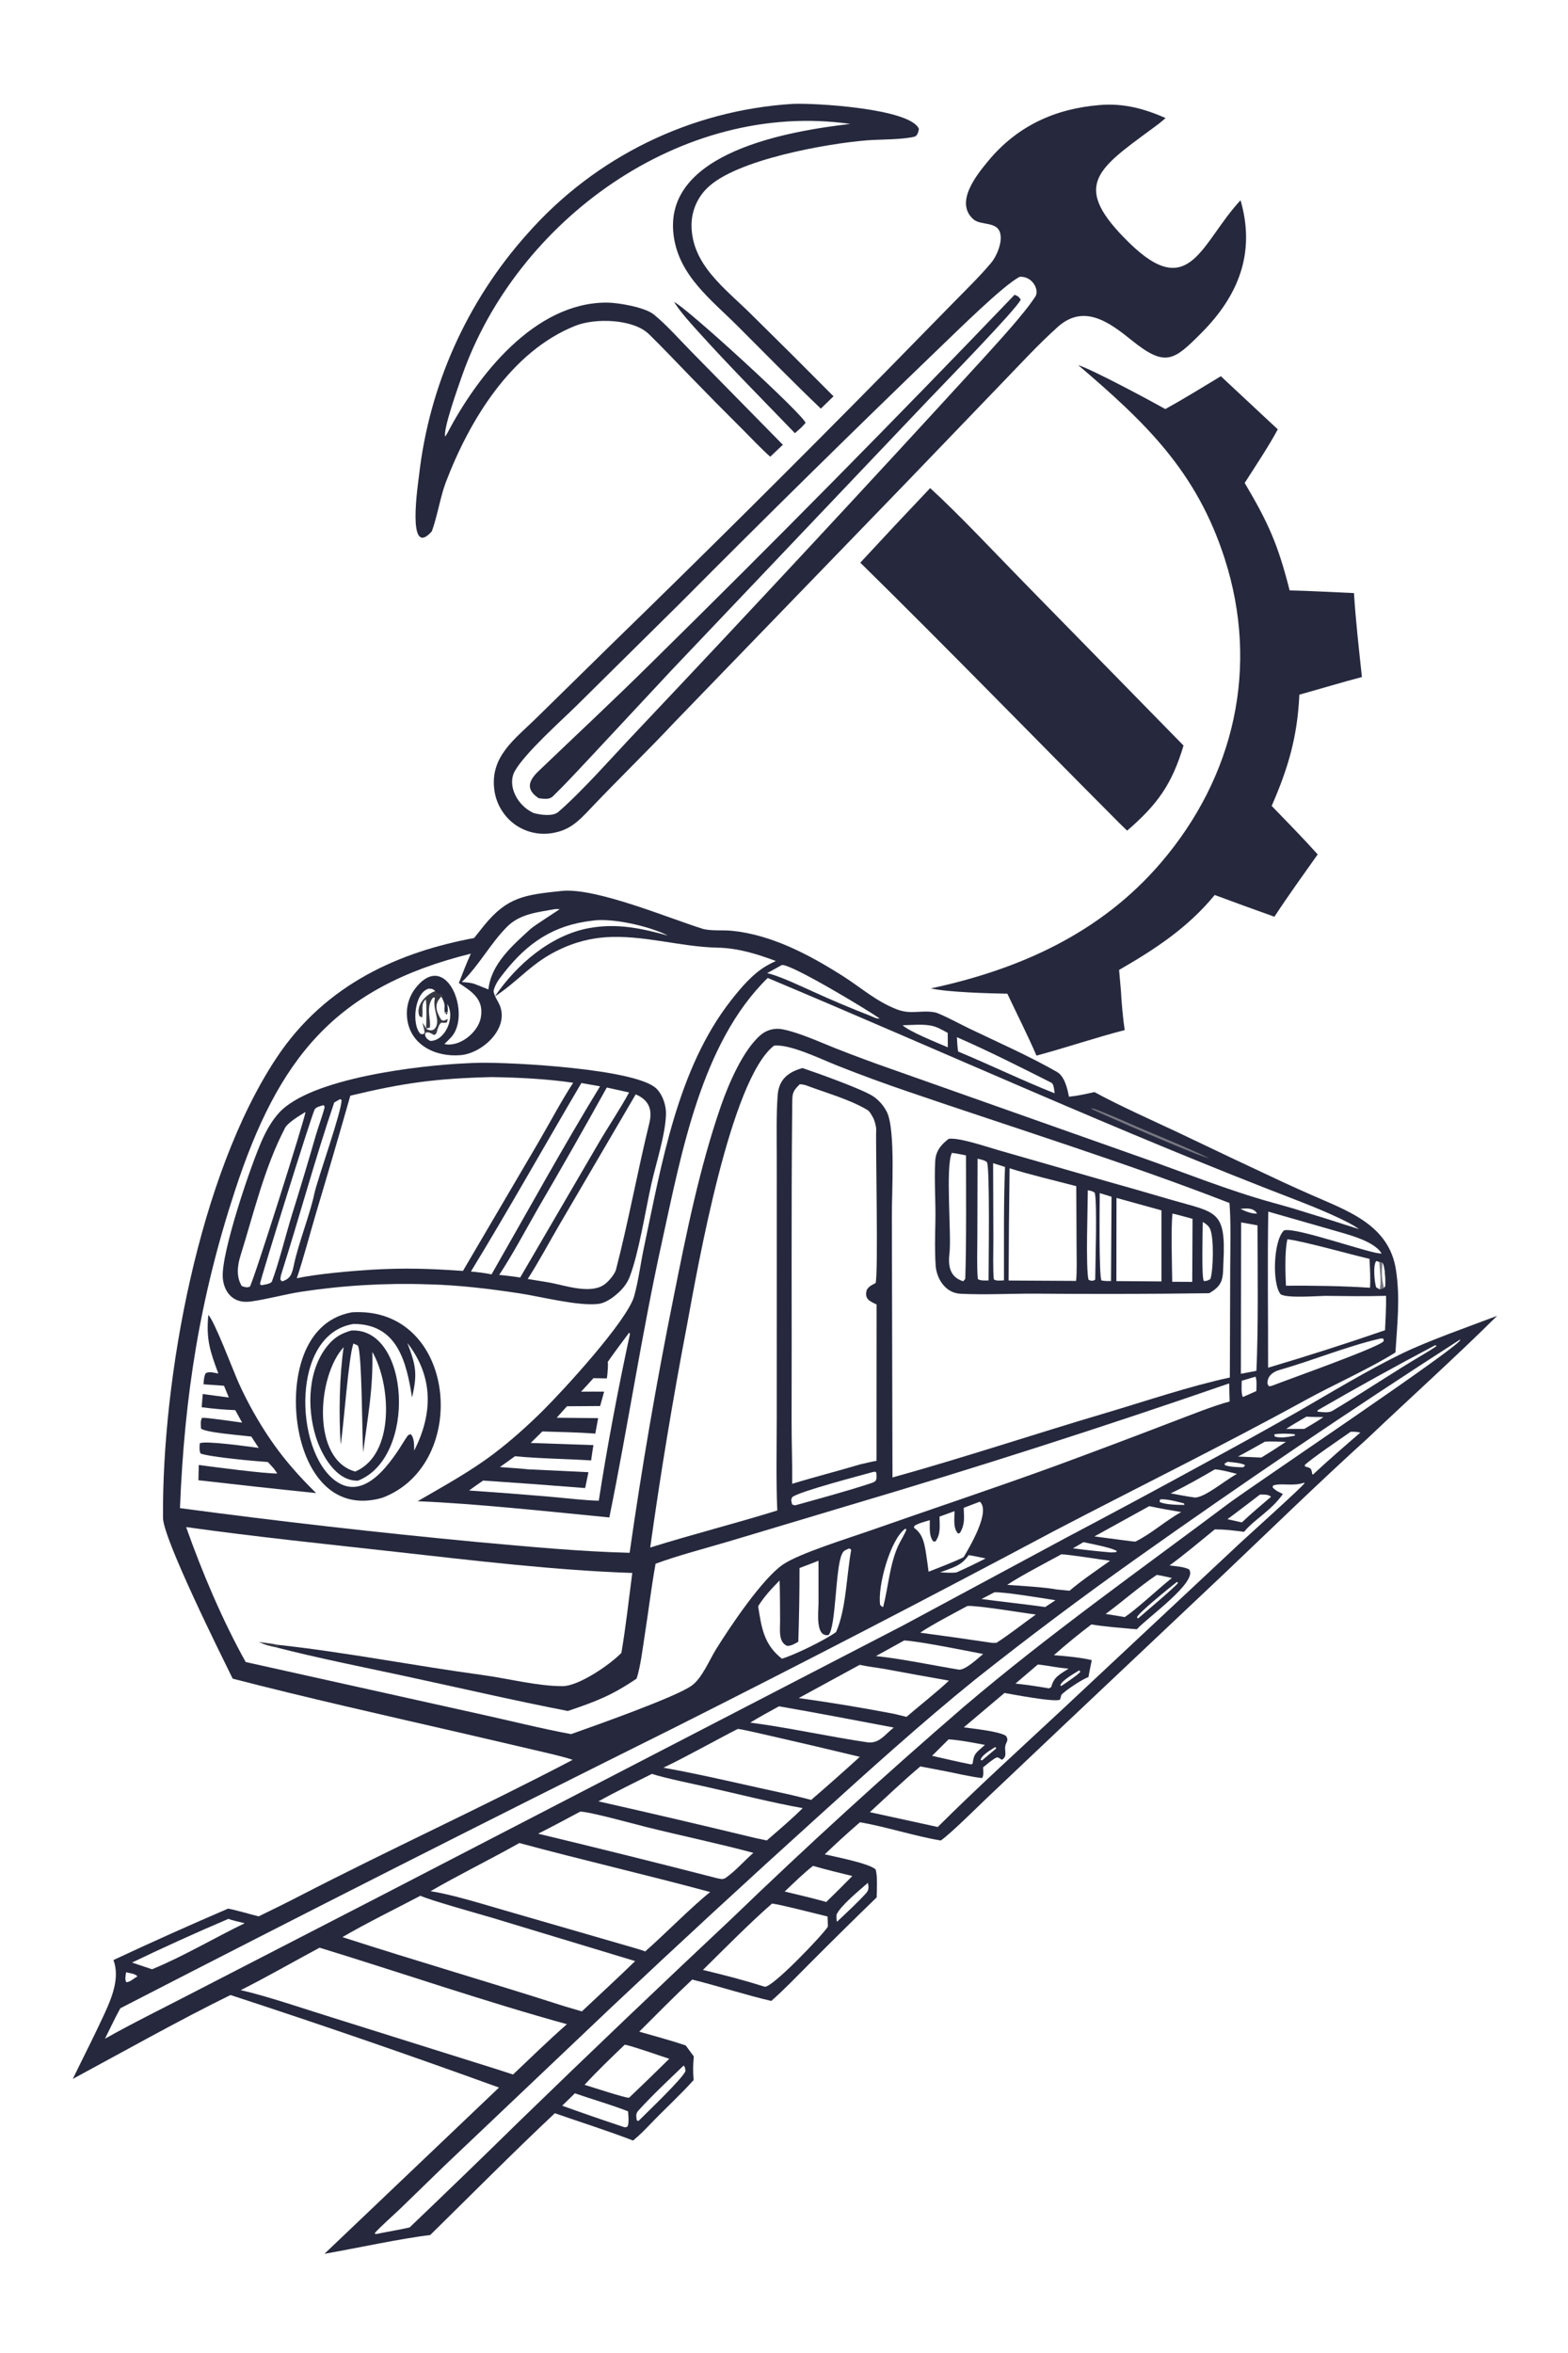 <svg version="1.1" xmlns="http://www.w3.org/2000/svg" style="display: block;" viewBox="0 0 1365 2048" width="1024" height="1536" preserveAspectRatio="none">
<path transform="translate(0,0)" fill="rgb(255,255,255)" d="M 0 0 L 1365 0 L 1365 2048 L 0 2048 L 0 0 z"/>
<path transform="translate(0,0)" fill="rgb(38,41,61)" d="M 489.551 775.395 C 519.667 772.749 582.228 799.28 612.447 808.653 C 620.456 810.404 629.319 809.333 637.442 810.168 C 672.09 813.726 704.818 831.173 733.757 849.554 C 749.691 859.675 762.412 871.339 780.361 878.392 C 793.35 883.496 801.557 878.743 814.335 881.22 C 819.443 882.591 837.38 892.137 843.705 895.172 C 868.949 907.285 895.728 919.055 920.014 932.915 C 926.829 936.804 929.149 947.327 930.572 954.562 C 938.369 953.777 945.146 952.18 952.779 950.531 C 973.835 962.088 1003.21 975.182 1025.05 985.458 C 1055.78 1000.19 1086.59 1014.77 1117.47 1029.18 C 1125.31 1032.77 1133.07 1036.29 1141.16 1039.84 C 1172.8 1053.84 1209.14 1065.77 1215.21 1105.16 C 1219.05 1130.03 1216.31 1152.33 1214.79 1177.12 C 1192.65 1191.08 1160.63 1205.34 1136.77 1218.45 C 1064.82 1257.99 990.929 1294.27 918.128 1332.29 C 808.194 1390.85 697.579 1448.13 586.307 1504.11 C 425.219 1584.27 264.695 1665.56 104.746 1747.97 C 100.357 1755.85 95.508 1766.24 91.38 1774.46 C 115.342 1760.92 143.672 1747.02 168.484 1734.12 L 329.066 1651.35 L 786.137 1414.75 L 928.565 1338.14 C 968.739 1316.93 1008.76 1295.43 1048.61 1273.63 C 1076.06 1258.8 1103.34 1243.68 1130.47 1228.27 C 1158.93 1211.84 1191.28 1192.19 1220.74 1177.96 C 1244.06 1166.69 1278.47 1154.71 1303.31 1145.28 C 1268.19 1180.19 1226.9 1217.34 1190.6 1251.85 C 1148.99 1289.48 1106.45 1330.95 1065.7 1369.67 L 930.161 1497.66 L 859.341 1564.75 C 851.08 1572.63 827.182 1596.38 818.974 1601.94 C 796.912 1598.28 771.88 1590.12 748.665 1586.03 C 738.19 1595.07 727.958 1604.39 717.979 1613.98 C 726.948 1616.1 756.404 1621.73 762.195 1627.06 C 764.072 1632.08 763.271 1645.37 763.176 1651.44 C 743.502 1670.5 724 1689.75 704.672 1709.16 C 694.344 1719.46 682.288 1732.13 671.41 1741.57 C 649.702 1736.56 625.081 1728.56 602.612 1722.98 C 586.995 1737.6 571.626 1753.2 556.496 1768.32 C 570.066 1772.23 583.563 1775.77 596.943 1780.31 L 603.978 1789.88 C 603.281 1798.81 603.148 1801.59 603.845 1810.44 C 591.968 1823.62 578.407 1835.93 566.131 1848.78 C 561.498 1853.63 556.283 1858.9 551.093 1863.1 C 529.892 1854.84 504.772 1846.91 482.991 1839.32 C 446.679 1873.44 410.149 1910.34 374.461 1945.36 C 349.286 1948.24 308.751 1957.11 282.435 1961.67 L 434.393 1816.97 C 356.922 1788.87 279.004 1762.02 200.669 1736.42 C 157.351 1757.63 106.252 1786.31 63.375 1809.45 C 72.346 1790.9 81.947 1772.25 90.534 1753.61 C 97.183 1739.17 104.636 1721.6 98.754 1705.98 C 131.787 1690.52 165.068 1675.59 198.585 1661.21 C 205.945 1662.59 217.382 1666.03 225.153 1667.97 C 237.051 1662.19 249.014 1656.31 260.762 1650.24 C 339.338 1609.64 420.2 1572.77 498.522 1531.72 C 490.111 1528.75 472.608 1524.92 463.476 1522.75 L 401.615 1508.34 C 336.597 1493.37 266.731 1477.69 202.562 1461.07 C 192.3 1440.18 142.028 1339.25 141.897 1321.1 C 141.017 1198.93 173.218 1022.77 240.53 920.997 C 283.92 855.391 349.482 828.249 412.724 816.421 C 415.58 812.795 418.462 809.189 421.367 805.601 C 441.683 780.594 456.724 778.821 489.551 775.395 z"/>
<path transform="translate(0,0)" fill="rgb(255,255,255)" d="M 515.459 801.365 C 532.536 798.65 565.909 806.234 581.377 814.298 C 558.172 807.931 537.177 803.392 512.972 807.769 C 479.392 813.84 449.537 839.658 430.774 867.325 L 431.263 867.012 C 452.595 852.874 463.216 837.362 488.379 825.851 C 500.563 820.151 513.688 816.732 527.105 815.761 C 559.744 813.524 592.202 824.161 624.686 824.825 C 642.536 825.189 658.875 830.303 675.408 836.44 C 672.695 837.676 670.04 839.036 667.452 840.515 C 655.205 847.567 645.018 859.681 636.367 870.72 C 589.698 930.278 575.967 1013.13 560.637 1085.5 C 557.669 1099.5 555.894 1114.28 552.099 1128.03 C 546.179 1149.47 489.972 1210.61 472.161 1228.21 C 459.168 1241.05 445.169 1253.61 430.626 1264.7 C 409.426 1280.86 386.482 1293.28 363.554 1306.63 C 414.315 1308.71 479.428 1315.79 530.453 1320.76 C 546.655 1241.22 558.799 1160.09 576.253 1080.88 C 593.107 1004.4 610.378 907.846 668.327 851.193 C 822.396 915.855 974.206 985.316 1130.3 1045.22 C 1142.95 1050.07 1173.77 1062.61 1182.98 1069.79 C 1163.96 1063.63 1144.89 1057.65 1125.77 1051.83 C 1119.65 1050.04 1113.51 1048.32 1107.36 1046.62 C 1068.31 1035.79 1030.75 1020.44 992.435 1007.02 L 777.514 931.029 C 760.901 925.236 744.402 919.12 728.027 912.686 C 713.558 906.984 696.526 899.02 681.495 895.922 C 674.865 894.556 667.875 896.141 662.587 900.497 C 647.163 913.202 634.194 943.586 627.738 962.184 C 609.042 1016.04 597.587 1073.02 586.433 1128.81 C 571.534 1202.67 558.754 1276.93 548.108 1351.52 C 504.742 1350.45 459.042 1346.08 415.748 1342.17 C 329.207 1334.01 242.833 1324.16 156.675 1312.64 C 160.579 1214.51 174.033 1129.14 204.765 1035.64 C 242.206 921.714 291.148 859.404 409.881 830.052 C 406.217 837.949 402.694 847.416 399.442 855.617 C 410.94 863.169 421.58 869.727 418.521 885.892 C 416.094 898.721 399.939 911.729 386.864 908.711 C 388.693 906.872 390.992 904.729 392.762 902.796 C 410.685 883.226 389.129 827.144 362.706 858.826 C 356.366 866.291 353.353 876.022 354.366 885.763 C 356.641 909.452 379.191 920.344 401.17 918.359 C 420.456 916.617 444.423 894.249 434.465 873.687 C 432.651 869.94 430.183 866.741 429.645 862.54 C 431.115 856.243 434.747 851.786 438.666 846.789 C 459.085 820.756 481.698 805.218 515.459 801.365 z"/>
<path transform="translate(0,0)" fill="rgb(38,41,61)" d="M 405.102 925.5 C 409.22 925.266 413.342 925.108 417.466 925.026 C 445.257 924.511 554.957 930.244 571.741 947.788 C 577.056 953.344 580.009 962.345 579.767 969.956 C 579.191 988.107 570.986 1012.73 566.932 1030.98 C 561.727 1054.41 556.198 1090.26 548.199 1111.21 C 546.2 1116.45 543.003 1120.73 538.945 1124.57 C 534.316 1128.95 527.487 1134.08 521.01 1134.88 C 503.458 1137.04 470.823 1128.49 451.729 1125.62 C 425.836 1121.72 399.452 1118.5 373.25 1117.88 C 336.11 1116.58 298.93 1118.74 262.187 1124.31 C 247.666 1126.58 233.265 1130.69 218.829 1132.74 C 212.759 1133.6 206.807 1132.97 201.866 1128.97 C 196.789 1124.86 194.392 1118.4 193.932 1112.04 C 192.378 1090.6 218.562 1013.11 228.735 990.998 C 232.381 983.073 236.823 975.323 242.675 968.809 C 270.231 938.13 366.104 927.282 405.102 925.5 z"/>
<path transform="translate(0,0)" fill="rgb(255,255,255)" d="M 427.682 937.476 C 450.942 937.793 475.905 939.025 498.98 942.411 C 489.405 956.883 477.586 979.095 468.452 994.681 L 403.015 1106.18 C 373.573 1104.17 353.421 1103.45 323.751 1105.1 C 304.536 1106.32 276.892 1108.72 258.4 1112.52 C 264.161 1095.4 269.761 1074.05 274.99 1056.34 C 285.223 1022.18 295.217 987.953 304.972 953.654 C 351.209 942.515 379.767 938.652 427.682 937.476 z"/>
<path transform="translate(0,0)" fill="rgb(255,255,255)" d="M 553.407 952.517 C 564.669 957.316 568.202 965.55 565.296 977.421 C 554.873 1019.98 547.076 1063.3 536.09 1105.67 C 534.292 1110.18 529.254 1116.04 525.342 1118.53 C 513.075 1126.34 491.886 1118.83 478.247 1116.29 L 459.374 1113.2 C 468.992 1098.41 478.498 1080.41 487.613 1064.93 L 553.407 952.517 z"/>
<path transform="translate(0,0)" fill="rgb(255,255,255)" d="M 528.23 946.573 L 547.642 950.865 C 540.273 964.597 529.145 981.104 520.985 995.142 L 452.826 1111.95 C 446.786 1110.91 440.653 1110.31 434.558 1109.64 C 445.92 1092.55 458.294 1069.31 468.616 1051.3 C 488.874 1016.61 508.746 981.703 528.23 946.573 z"/>
<path transform="translate(0,0)" fill="rgb(255,255,255)" d="M 506.102 942.648 L 522.365 945.531 C 490.667 997.244 458.275 1056.19 427.905 1109.19 C 421.286 1107.84 416.617 1107.35 409.958 1106.69 C 442.602 1053.23 474.232 996.777 506.102 942.648 z"/>
<path transform="translate(0,0)" fill="rgb(255,255,255)" d="M 265.908 967.854 C 266.04 971.857 220.245 1116.66 217.482 1119.89 C 214.641 1120.94 213.604 1120.28 210.502 1119.41 C 205.515 1111.35 206.645 1101.58 209.382 1092.83 C 220.925 1055.91 230.26 1015.88 248.244 981.531 C 250.548 977.131 261.433 970.557 265.908 967.854 z"/>
<path transform="translate(0,0)" fill="rgb(255,255,255)" d="M 281.323 961.951 C 282.354 962.286 281.866 962.084 282.651 963.464 C 280.796 971.039 277.363 979.895 275.053 987.758 C 268.38 1010.98 261.425 1034.13 254.191 1057.19 C 249.004 1074.05 242.341 1100.81 236.57 1115.73 C 234.318 1117.76 230.803 1118 227.638 1118.61 C 227.081 1118.54 226.9 1118.11 226.319 1117.52 C 226.766 1113.16 271.397 970.035 273.986 965.516 C 275.089 963.589 279.309 962.626 281.323 961.951 z"/>
<path transform="translate(0,0)" fill="rgb(255,255,255)" d="M 296.076 956.651 L 297.28 957.339 C 297.997 966.144 276.225 1026.62 273.572 1039.28 C 269.989 1056.39 259.954 1081.93 256.026 1100.12 C 254.287 1108.18 253.432 1112.77 245.749 1115.24 C 244.579 1114.77 245.015 1114.85 244.05 1113.53 C 244.141 1112.71 244.351 1110.57 244.848 1109.01 C 260.615 1059.51 274.261 1008.64 290.953 959.59 C 293.056 958.384 294.763 957.404 296.076 956.651 z"/>
<path transform="translate(0,0)" fill="rgb(38,41,61)" d="M 306.361 1142.2 C 397.461 1136.51 410.163 1274.14 333.263 1303.46 C 331.693 1303.97 330.098 1304.41 328.485 1304.77 C 288.487 1313.48 267.052 1281.16 260.143 1246.2 C 252.535 1207.71 260.323 1150.41 306.361 1142.2 z"/>
<path transform="translate(0,0)" fill="rgb(255,255,255)" d="M 307.865 1152.34 C 345.993 1152.42 353.828 1185.37 358.683 1216.32 C 363.571 1195.75 362.052 1188.36 354.646 1168.93 C 377.447 1198.2 376.896 1230.59 360.568 1262.55 C 360.382 1257.62 360.866 1251.58 357.484 1248.26 C 354.608 1249.11 355.165 1249.47 352.907 1252.54 C 341.442 1271.1 318.009 1308.25 291.712 1288.64 C 256.199 1262.15 253.143 1160.78 307.865 1152.34 z"/>
<path transform="translate(0,0)" fill="rgb(38,41,61)" d="M 305.732 1158.06 C 356.764 1155.02 363.235 1268.52 311.681 1288.72 C 292.498 1289.45 279.723 1266 274.904 1250.41 C 266.963 1224.71 267.871 1191.04 286.368 1169.85 C 292.056 1163.33 297.655 1160.47 305.732 1158.06 z"/>
<path transform="translate(0,0)" fill="rgb(255,255,255)" d="M 307.646 1169.37 L 311.41 1171.07 C 315.246 1175.87 315.195 1251.57 316.153 1264.15 C 320.166 1232.52 324.953 1209.04 324.124 1176.68 C 340.281 1204.48 344.131 1265.96 309.26 1280.8 C 271.15 1270.44 275.901 1198.09 299.148 1172.55 C 295.471 1197.6 294.852 1231.7 296.585 1257.34 C 299.335 1240.03 303.356 1181.46 307.646 1169.37 z"/>
<path transform="translate(0,0)" fill="rgb(38,41,61)" d="M 181.341 1144.56 C 186.392 1148.89 203.259 1193.6 207.624 1203.35 C 211.745 1212.5 216.292 1221.45 221.252 1230.17 C 237.223 1258.12 252.541 1277.21 275.152 1299.55 C 240.992 1296.04 206.853 1292.31 172.739 1288.37 L 173.014 1275.1 C 183.788 1276.54 232.544 1282.95 241.405 1282.47 L 238.408 1278.22 L 233.228 1272.54 C 221.81 1271.73 184.286 1268.41 174.626 1265.16 C 173.282 1262.19 173.769 1259.53 173.913 1256.19 C 178.986 1253.71 217.128 1259.2 225.219 1260.23 L 218.769 1250.35 C 211.128 1249.32 178.466 1246.95 174.99 1243.31 C 174.885 1240.07 174.281 1236.55 175.939 1234.04 C 179.891 1233.7 205.586 1237.55 210.785 1238.23 L 204.823 1227.37 C 195.033 1226.98 185.268 1226.13 175.56 1224.82 L 176.508 1213.31 C 184.002 1214.4 191.674 1215.34 199.195 1216.33 L 195.004 1206.14 L 177.151 1204.87 C 177.494 1201.31 177.434 1198.1 179.192 1195.08 C 183.166 1193.57 185.318 1194.72 190.052 1195.46 C 182.743 1175.74 179.385 1165.74 181.341 1144.56 z"/>
<path transform="translate(0,0)" fill="rgb(255,255,255)" d="M 673.803 910.135 C 687.402 908.457 714.868 921.933 728.634 927.373 C 749.214 935.538 769.999 943.177 790.968 950.283 C 881.45 981.279 981.807 1012.59 1070.3 1047.08 C 1071.65 1062.76 1071.01 1086.69 1070.94 1102.91 L 1070.62 1198.95 C 1035.56 1206.48 996.943 1219.64 962.39 1229.87 C 900.926 1248.05 838.629 1268.86 776.934 1285.95 L 776.398 1059.25 C 776.206 1039.54 779.759 983.154 772.023 967.79 C 769.335 962.452 765.366 957.863 760.472 954.434 C 751.994 948.427 710.185 933.476 698.625 929.628 C 686.222 933.003 677.955 939.506 676.975 953.33 C 675.712 971.151 676.192 989.104 676.19 1006.98 L 676.208 1100.32 L 676.181 1234.17 C 676.161 1259.96 675.535 1289.18 676.661 1314.68 C 640.08 1326.05 602.354 1335.55 566.036 1346.94 C 575.095 1282.09 585.784 1217.48 598.093 1153.17 C 607.543 1101.93 635.907 939.426 673.803 910.135 z"/>
<path transform="translate(0,0)" fill="rgb(38,41,61)" d="M 825.869 991.201 C 835.061 989.903 859.349 998.321 869.772 1001.26 L 961.457 1027.59 C 981.228 1033.12 1000.96 1038.79 1020.65 1044.6 C 1058.91 1055.54 1067.3 1053.52 1065.06 1098.01 C 1064.4 1111.21 1065.95 1118.19 1052.53 1125.6 C 1001.81 1126.27 951.09 1126.39 900.369 1125.96 C 878.874 1125.9 856.981 1127.15 835.544 1126.02 C 822.886 1125.12 815.217 1112.85 814.492 1101.21 C 813.72 1088.81 813.998 1076.23 814.275 1063.85 C 814.67 1046.13 813.223 1028.53 814.113 1010.91 C 814.575 1001.76 819.14 996.393 825.869 991.201 z"/>
<path transform="translate(0,0)" fill="rgb(255,255,255)" d="M 878.88 1016.85 C 895.69 1022.24 919.504 1027.82 936.936 1032.43 L 937.194 1085.86 C 937.224 1092.97 937.625 1108.44 936.748 1114.88 L 878.035 1114.55 C 878.149 1081.98 878.431 1049.41 878.88 1016.85 z"/>
<path transform="translate(0,0)" fill="rgb(255,255,255)" d="M 971.946 1042.65 L 1011.07 1053.48 L 1011.07 1115.33 L 971.846 1115.04 L 971.946 1042.65 z"/>
<path transform="translate(0,0)" fill="rgb(255,255,255)" d="M 828.651 1003.47 C 832.149 1003.78 837.366 1004.95 840.942 1005.65 C 840.938 1036.06 841.385 1081.29 840.299 1113.08 C 839.614 1113.91 839.031 1114.62 838.55 1115.2 C 826.592 1111.53 825.28 1101.53 826.561 1090.72 C 828.442 1074.85 822.877 1015.22 828.651 1003.47 z"/>
<path transform="translate(0,0)" fill="rgb(255,255,255)" d="M 1020.68 1056.26 C 1026.15 1057.48 1032.63 1059.38 1038.14 1060.84 L 1037.89 1115.71 L 1020.46 1115.62 C 1020.3 1101.2 1019.27 1069.57 1020.68 1056.26 z"/>
<path transform="translate(0,0)" fill="rgb(255,255,255)" d="M 851.018 1008.49 C 853.409 1009.14 857.308 1009.74 859.096 1011.49 C 861.892 1014.21 860.548 1102.61 860.583 1114.47 C 857.389 1114.56 853.772 1114.83 851.235 1113.26 C 850.289 1103.47 850.798 1086.51 850.822 1076.09 L 851.018 1008.49 z"/>
<path transform="translate(0,0)" fill="rgb(255,255,255)" d="M 864.548 1012.42 L 874.899 1015.69 C 873.613 1047.87 874.073 1082.06 873.99 1114.4 C 870.816 1114.53 867.831 1115.1 865.208 1113.61 C 864.239 1106.87 864.779 1086.92 864.77 1079.29 L 864.548 1012.42 z"/>
<path transform="translate(0,0)" fill="rgb(255,255,255)" d="M 957.353 1038.46 L 967.626 1041.62 L 967.172 1114.95 C 963.681 1115.07 962.401 1115.01 958.941 1114.54 C 956.504 1111.12 957.353 1048.28 957.353 1038.46 z"/>
<path transform="translate(0,0)" fill="rgb(255,255,255)" d="M 946.984 1035.97 C 949.78 1036.54 950.82 1036.52 953.038 1038.17 C 955.301 1047.02 953.469 1101.34 953.412 1113.8 C 951.196 1115.21 949.636 1114.94 947.571 1113.83 C 945.054 1103.34 946.963 1049.78 946.984 1035.97 z"/>
<path transform="translate(0,0)" fill="rgb(255,255,255)" d="M 1047.07 1063.59 C 1049.56 1064.95 1052.19 1066.97 1053.36 1069.52 C 1057.02 1077.48 1056.19 1106.01 1053.66 1113.3 C 1051.07 1114.66 1050.77 1115.01 1047.97 1114.96 C 1045.83 1112.36 1047.01 1069.98 1047.07 1063.59 z"/>
<path transform="translate(0,0)" fill="rgb(255,255,255)" d="M 570.711 1361.04 C 589.243 1354.14 614.967 1347.36 634.678 1341.54 L 740.028 1309.97 C 850.818 1277.17 960.848 1241.86 1070.04 1204.08 L 1070.43 1219.86 C 1057.14 1223.18 1033.17 1232.88 1019.79 1237.89 C 986.421 1250.72 952.959 1263.32 919.411 1275.67 C 865.253 1295.42 810.587 1313.52 756.215 1332.63 C 738.652 1338.81 695.775 1352.01 681.555 1361.75 C 663.573 1374.06 635.522 1415.85 623.315 1435.54 C 617.473 1444.97 611.358 1460.22 602.425 1466.93 C 589.273 1476.81 517.12 1502.25 497.191 1509.33 C 472.146 1504.79 441.507 1497.06 415.927 1491.49 L 213.9 1446.6 C 193.64 1410.31 175.858 1368.24 162.037 1329.15 C 222.687 1337.66 285.439 1344.1 346.338 1350.89 C 412.769 1358.3 483.681 1366.84 550.417 1369.07 C 547.423 1391.8 544.778 1416.19 540.946 1438.61 C 531.447 1448.61 503.865 1467.58 489.732 1467.59 C 467.717 1467.6 442.013 1460.88 419.821 1457.87 C 360.672 1449.86 301.031 1438.05 241.716 1431.61 L 240.863 1433.95 C 275.817 1442.96 313.763 1450.53 349.179 1458.12 C 397.202 1468.41 446.171 1479.86 494.301 1489.22 C 519.191 1480.8 532.483 1475.71 554.199 1461.03 C 557.64 1450.35 559.364 1435.36 561.135 1424.09 C 564.425 1403.16 566.929 1381.88 570.711 1361.04 z"/>
<path transform="translate(0,0)" fill="rgb(56,56,67)" d="M 225.393 1429.16 C 230.481 1429.84 236.799 1430.51 241.716 1431.61 L 240.863 1433.95 C 234.173 1432.5 231.504 1432.04 225.393 1429.16 z"/>
<path transform="translate(0,0)" fill="rgb(255,255,255)" d="M 696.197 943.741 C 697.882 943.772 699.977 944.018 701.699 944.668 C 718.87 951.146 739.193 956.722 754.87 965.94 C 757.2 967.31 758.593 970.273 759.802 972.316 C 761.322 974.884 762.861 980.53 762.759 983.257 C 762.195 998.336 764.748 1109.29 762.215 1116.75 C 758.692 1118.66 756.756 1119.29 754.565 1122.63 C 752.307 1130.72 756.94 1132.38 763.083 1135.41 L 763.017 1271.47 C 758.802 1272.16 753.201 1273.58 748.916 1274.53 C 729.23 1280.41 709.341 1285.41 689.612 1291.47 C 689.822 1273.41 689.055 1254.86 689.112 1236.69 C 689.401 1145.52 688.707 1054.3 689.646 963.133 C 689.754 952.677 689.177 950.449 696.197 943.741 z"/>
<path transform="translate(0,0)" fill="rgb(255,255,255)" d="M 1270.83 1166.05 L 1271.23 1166.31 C 1269.09 1173.19 1089.51 1293.61 1069.28 1308.79 C 992.36 1366.5 912.748 1422.79 839.382 1485.24 C 770.204 1544.93 702.693 1606.51 636.926 1669.93 C 574.832 1728.2 513.224 1786.98 452.11 1846.28 C 420.485 1877.31 388.642 1908.12 356.583 1938.71 C 347.448 1940.82 336.299 1942.63 326.869 1944.55 L 326.248 1943.61 C 331.72 1937.53 342.011 1928.54 348.237 1922.58 L 387.384 1884.56 L 531.995 1747.3 C 590.97 1691.74 650.522 1636.8 710.639 1582.48 C 754.091 1543.05 802.886 1498.99 848.43 1462.2 C 894.213 1425.85 940.965 1390.75 988.636 1356.92 C 1081.24 1291.17 1175.33 1227.53 1270.83 1166.05 z"/>
<path transform="translate(0,0)" fill="rgb(255,255,255)" d="M 278.205 1695.23 C 348.178 1716.67 423.699 1742.66 493.536 1761.82 C 477.993 1775.39 461.724 1791.34 446.612 1805.61 L 432.264 1800.95 L 287.517 1755.49 C 265.345 1748.61 231.498 1737.05 209.557 1732.17 C 231.505 1721.22 256.235 1706.98 278.205 1695.23 z"/>
<path transform="translate(0,0)" fill="rgb(255,255,255)" d="M 365.998 1650.02 C 374.003 1653.87 417.463 1665.96 428.433 1669.21 L 552.918 1706.89 C 537.994 1721.45 521.745 1736.35 506.53 1750.68 L 491.385 1746.22 C 427.248 1725.6 362.376 1706.82 298.101 1686.03 C 317.949 1674.34 345.149 1660.99 365.998 1650.02 z"/>
<path transform="translate(0,0)" fill="rgb(255,255,255)" d="M 452.125 1604.13 C 507.199 1619.04 563.092 1631.88 618.237 1646.78 C 601.426 1660.24 579.415 1682.86 561.689 1698.46 C 557.903 1697.01 551.828 1695.37 547.785 1694.15 L 439.435 1662.8 C 420.81 1657.45 392.999 1648.72 374.773 1646.07 C 400.241 1631.37 426.494 1618.56 452.125 1604.13 z"/>
<path transform="translate(0,0)" fill="rgb(255,255,255)" d="M 1135.14 1290.53 L 1135.68 1290.86 C 1134.5 1293.46 1086.59 1336.48 1080.3 1342.35 L 923.795 1488.77 C 888.389 1521.82 850.487 1556.12 816.338 1590.18 L 757.24 1577.27 C 771.487 1564.09 786.439 1549.89 801.207 1537.46 L 823.591 1541.75 C 833.259 1543.63 845.366 1546.57 854.944 1547.57 C 856.582 1545.28 855.935 1541.3 855.816 1538.25 C 858.861 1535.82 863.94 1531.41 867.393 1529.76 C 868.754 1529.11 870.334 1530.62 872.17 1531.69 C 877.98 1528.4 873.256 1522.71 875.823 1517.57 C 877.252 1514.7 877.4 1513.57 875.785 1510.89 C 869.639 1506.81 847.46 1504.64 839.015 1503.45 L 874.46 1473.52 C 881.746 1474.79 917.784 1481.75 922.788 1479.37 L 924.017 1475.01 C 928.929 1470.36 941.29 1462.05 947.535 1459.67 C 948.346 1454.85 949.464 1449.76 950.434 1444.94 C 940.462 1442.58 927.658 1441.41 917.45 1440.64 C 927.989 1431.3 938.886 1422.38 950.118 1413.88 C 959.784 1415.63 979.554 1417.27 989.68 1418.08 C 998.5 1408.15 1043.39 1376.57 1035.11 1365.95 C 1030.44 1363.57 1023.49 1363.19 1018.13 1362.54 C 1030.95 1353.22 1045.03 1341.29 1057.52 1331.15 C 1067.23 1331.2 1073.3 1332.05 1082.99 1333.28 C 1092.06 1322.27 1106.43 1315.08 1116.82 1300.36 C 1113.26 1298.56 1110.46 1297.51 1107.85 1294.53 L 1108.26 1292.99 C 1115.23 1290.48 1125.79 1293.94 1135.14 1290.53 z"/>
<path transform="translate(0,0)" fill="rgb(255,255,255)" d="M 1104.08 1054.58 L 1159.02 1070.32 C 1171.36 1073.96 1195.97 1079.66 1202.68 1090.93 C 1197.22 1092.75 1127.52 1067.5 1117.76 1070.93 C 1108.44 1079.62 1107.26 1117.71 1114.9 1126.55 C 1120.4 1130.03 1145.69 1128.05 1153.52 1127.9 C 1171.28 1128.1 1188.83 1128.4 1206.59 1127.87 C 1206.86 1137.19 1206.12 1148.33 1205.71 1157.8 C 1172.02 1169.41 1138.09 1180.28 1103.92 1190.41 C 1104.02 1144.75 1103.31 1100.38 1104.08 1054.58 z"/>
<path transform="translate(0,0)" fill="rgb(255,255,255)" d="M 642.285 1504.82 C 646.087 1505.09 666.689 1509.96 671.172 1510.97 C 696.985 1516.85 722.758 1522.9 748.491 1529.12 C 734.547 1541.82 720.427 1554.32 706.135 1566.63 C 700.366 1565.02 694.201 1563.62 688.36 1562.18 C 652.389 1554.5 613.279 1544.95 577.511 1538.56 C 597.695 1528.96 621.641 1515.34 642.285 1504.82 z"/>
<path transform="translate(0,0)" fill="rgb(255,255,255)" d="M 567.526 1543.95 C 577.391 1547.3 604.275 1552.87 615.539 1555.4 C 642.493 1561.44 671.828 1568.98 698.785 1573.76 C 689.566 1583.01 677.474 1593.24 667.514 1601.88 L 657.733 1599.83 C 612.229 1588.83 566.642 1578.17 520.977 1567.86 C 535.505 1559.75 552.594 1551.46 567.526 1543.95 z"/>
<path transform="translate(0,0)" fill="rgb(255,255,255)" d="M 505.094 1576.81 C 512.454 1576.63 552.533 1587.69 562.027 1590.06 C 592.985 1597.79 625.088 1604.42 655.827 1612.68 C 647.826 1619.71 640.838 1627.9 632.186 1634.13 C 629.146 1636.31 627.542 1635.33 623.917 1634.68 C 572.212 1621.37 520.401 1608.48 468.489 1596.01 C 480.587 1589.99 493.091 1583.14 505.094 1576.81 z"/>
<path transform="translate(0,0)" fill="rgb(255,255,255)" d="M 547.645 1159.98 L 548.441 1160.9 C 538.524 1206.48 528.321 1260.15 521.264 1306.17 C 508.894 1305.94 490.962 1303.76 478.271 1302.67 C 454.979 1300.67 431.67 1298.88 408.347 1297.3 C 412.282 1294.33 416.514 1291.48 420.572 1288.66 C 450.198 1290.63 479.81 1292.81 509.406 1295.18 L 512.262 1281.37 L 459.848 1278.87 C 452.163 1278.02 443.104 1277.58 435.194 1276.88 L 448.359 1267.47 C 469.14 1269.53 493.143 1269.74 514.593 1271.13 C 515.119 1266.82 515.933 1262.13 516.592 1257.79 L 462.001 1255.91 L 472.123 1245.9 C 487.222 1246.38 503.219 1246.62 518.215 1247.81 L 520.71 1234.32 L 484.618 1233.97 L 493.568 1223.99 L 522.442 1223.79 L 525.91 1211.27 C 519.431 1211.14 512.371 1211.28 505.848 1211.28 C 509.436 1207.53 513.095 1203.38 516.62 1199.53 L 528.305 1199.73 C 528.81 1197.42 529.787 1184.32 528.847 1185.73 C 533.045 1179.42 543.427 1165.66 547.645 1159.98 z"/>
<path transform="translate(0,0)" fill="rgb(255,255,255)" d="M 672.099 1656.82 C 680.767 1657.93 710.397 1665.72 720.406 1668.09 C 720.474 1669.28 720.813 1676.79 720.612 1677.09 C 715.1 1685.32 672.293 1730.07 665.78 1729.21 C 646.995 1723.31 630.962 1719.16 611.927 1714.59 C 630.433 1696.36 652.809 1673.6 672.099 1656.82 z"/>
<path transform="translate(0,0)" fill="rgb(255,255,255)" d="M 748.411 1449.03 C 754.938 1450.5 764.262 1451.59 771.294 1452.86 C 789.533 1456.26 807.79 1459.57 826.063 1462.78 C 816.379 1472.12 799.893 1485.01 789.139 1494.32 L 778.266 1491.68 C 750.741 1486.4 723.085 1481.82 695.325 1477.95 L 748.411 1449.03 z"/>
<path transform="translate(0,0)" fill="rgb(255,255,255)" d="M 739.229 1347.75 C 740.06 1347.98 740.247 1348.31 741.006 1348.93 C 736.743 1372.39 736.649 1400.56 727.814 1420.53 C 718.196 1427.48 691.983 1440.3 680.692 1443.7 C 664.932 1431.4 662.905 1416.6 659.998 1398.04 C 665.355 1389.44 671.63 1382.8 678.653 1375.63 C 679.1 1386.72 678.966 1399.09 679.087 1410.28 C 679.162 1418 677.279 1429.36 685.296 1432.54 C 689.118 1432.53 691.629 1430.77 694.954 1428.94 C 695.667 1407.56 696.02 1386.17 696.012 1364.78 L 712.528 1358.46 L 712.559 1395.28 C 712.501 1402.62 709.543 1425.36 721.32 1423.05 C 727.774 1416.18 727.216 1364.7 732.895 1352.77 C 734.606 1349.17 735.414 1349.58 739.229 1347.75 z"/>
<path transform="translate(0,0)" fill="rgb(255,255,255)" d="M 1120.76 1078.61 C 1135.49 1080.5 1175.04 1091.69 1192.2 1095.71 C 1192.55 1103.7 1193.22 1112.96 1192.6 1120.84 C 1170.37 1119.29 1141.51 1118.87 1119.47 1119.05 C 1118.96 1108.88 1118.28 1088.22 1120.76 1078.61 z"/>
<path transform="translate(0,0)" fill="rgb(255,255,255)" d="M 678.148 1485.14 C 712.119 1491.02 744.176 1497.24 778.035 1503.62 C 770.309 1509.7 765.693 1517.41 755.752 1516.56 C 721.843 1511.61 686.595 1503.65 653.119 1499.32 C 661.369 1494.27 669.664 1489.78 678.148 1485.14 z"/>
<path transform="translate(0,0)" fill="rgb(255,255,255)" d="M 842.133 1397.81 C 850.561 1397.13 891.167 1403.99 901.693 1405.25 C 891.648 1412.43 878.118 1423.1 867.4 1429.87 C 865.961 1429.89 864.749 1429.92 863.763 1429.94 C 842.889 1426.79 821.987 1423.83 801.061 1421.06 C 811.669 1413.85 830.526 1404.14 842.133 1397.81 z"/>
<path transform="translate(0,0)" fill="rgb(255,255,255)" d="M 1080.44 1063.94 L 1094.71 1066.54 C 1094.8 1106.49 1095.5 1153.7 1093.76 1193.12 L 1080.23 1195.72 L 1080.44 1063.94 z"/>
<path transform="translate(0,0)" fill="rgb(255,255,255)" d="M 543.898 1779.63 C 549.347 1780.49 575.721 1789.64 582.59 1791.94 C 571.063 1803.36 559.41 1814.65 547.634 1825.82 C 544.896 1826.3 514.206 1816.15 508.882 1814.6 C 519.931 1802.58 532.108 1790.91 543.898 1779.63 z"/>
<path transform="translate(0,0)" fill="rgb(255,255,255)" d="M 852.972 1307.04 C 862.679 1315.48 843.952 1346.74 838.859 1355.34 C 829.68 1359.79 817.974 1364.18 808.364 1367.99 C 807.669 1362.46 806.895 1356.94 806.04 1351.42 C 804.622 1342.79 803.175 1335.13 795.911 1329.94 L 795.627 1329.56 L 795.985 1328.15 C 799.226 1325.85 805.417 1324.34 809.434 1323.14 C 809.48 1329.47 808.575 1337.09 812.584 1341.73 L 814.368 1341.64 C 819.107 1335.04 817.976 1328.14 817.876 1320.03 L 830.954 1315.27 C 830.956 1321.3 829.468 1330.59 834.218 1334.85 L 835.728 1334.13 C 840.226 1326.57 839.172 1321.02 838.961 1312.37 L 852.972 1307.04 z"/>
<path transform="translate(0,0)" fill="rgb(255,255,255)" d="M 923.919 1352.85 C 929.592 1352.84 958.915 1357.54 966.344 1358.46 C 955.162 1366.41 941.257 1375.81 931.051 1384.56 L 919.414 1383.38 C 910.415 1381.52 886.802 1380.14 876.797 1379.44 C 888.016 1371.84 911.43 1359.71 923.919 1352.85 z"/>
<path transform="translate(0,0)" fill="rgb(255,255,255)" d="M 482.929 791.315 C 484.112 791.147 485.957 791.258 487.213 791.28 C 486.987 791.748 465.232 805.446 461.848 808.545 C 446.09 822.978 427.525 838.966 425.185 861.194 L 413.267 856.458 C 409.384 855.12 406.076 855.077 401.992 854.736 C 416.884 840.651 427.054 820.864 441.702 806.365 C 452.887 795.293 468.148 794.035 482.929 791.315 z"/>
<path transform="translate(0,0)" fill="rgb(255,255,255)" d="M 787.146 1427.82 C 799.954 1428.45 841.937 1436.91 855.85 1439.63 C 850.94 1443.63 840.655 1453.49 834.881 1453.23 C 812.085 1449.52 785.052 1443.75 762.535 1441.41 L 787.146 1427.82 z"/>
<path transform="translate(0,0)" fill="rgb(255,255,255)" d="M 198.913 1670.11 C 201.035 1671.21 210.11 1673.25 212.971 1673.95 C 187.75 1686.15 157.929 1703.65 132.327 1714.01 L 114.936 1708.16 C 142.639 1694.84 170.638 1682.16 198.913 1670.11 z"/>
<path transform="translate(0,0)" fill="rgb(255,255,255)" d="M 1000.46 1310.92 C 1009.64 1312.98 1018.98 1314.48 1028.26 1316.08 C 1014.21 1323.87 1002.63 1334.7 988.428 1341.77 C 988.427 1341.77 985.097 1341.51 984.761 1341.48 L 952.717 1337.28 L 1000.46 1310.92 z"/>
<path transform="translate(0,0)" fill="rgb(56,56,67)" d="M 369.475 899.3 L 368.046 900.249 L 365.926 899.77 C 358.134 891.492 360.86 863.724 373.293 860.492 C 376.458 860.643 376.563 860.642 378.935 862.59 C 380.72 864.809 382.693 865.011 385.504 865.843 L 385.62 866.858 L 384.228 867.409 C 389.089 876.64 385.812 875.282 387.311 882.031 L 389.725 880.816 L 387.166 881.306 L 388.864 883.181 C 390.363 880.034 389.735 877.459 389.449 873.89 C 396.767 886.332 386.88 906.183 374.613 905.962 C 372.045 904.725 370.072 902.985 369.993 899.904 L 369.475 899.3 z"/>
<path transform="translate(0,0)" fill="rgb(255,255,255)" d="M 369.993 899.904 L 370.855 898.694 C 373.675 898.093 374.94 899.409 378.017 900.914 C 380.817 899.126 379.843 898.628 381.187 895.037 C 384.202 886.979 384.837 891.76 389.138 889.72 L 389.826 886.901 L 386.215 888.466 L 384.107 887.617 C 379.587 880.101 377.573 873.924 384.228 867.409 C 389.089 876.64 385.812 875.282 387.311 882.031 L 389.725 880.816 L 387.166 881.306 L 388.864 883.181 C 390.363 880.034 389.735 877.459 389.449 873.89 C 396.767 886.332 386.88 906.183 374.613 905.962 C 372.045 904.725 370.072 902.985 369.993 899.904 z"/>
<path transform="translate(0,0)" fill="rgb(255,255,255)" d="M 369.475 899.3 L 368.046 900.249 L 365.926 899.77 C 358.134 891.492 360.86 863.724 373.293 860.492 C 376.458 860.643 376.563 860.642 378.935 862.59 C 370.752 865.474 361.481 875.238 365.124 884.432 L 367.493 885.672 C 368.686 879.065 365.968 873.899 370.685 869.805 C 371.469 873.328 371.336 891.261 370.775 895.166 C 369.694 892.907 369.369 892.27 367.915 890.245 C 368.359 893.62 369.978 897.181 369.475 899.3 z"/>
<path transform="translate(0,0)" fill="rgb(255,255,255)" d="M 370.775 895.166 L 374.17 894.441 C 375.431 887.506 370.355 876.791 376.79 868.513 L 378.461 868.15 C 378.475 869.149 378.632 869.325 378.264 870.105 C 377.556 876.926 379.57 880.657 380.445 887.306 C 381.295 893.764 377.308 899.741 370.775 895.166 z"/>
<path transform="translate(0,0)" fill="rgb(255,255,255)" d="M 707.747 1624.02 C 718.958 1627.31 730.633 1630.04 742 1632.84 C 734.51 1640.45 726.943 1647.98 719.3 1655.43 C 707.478 1652.11 695.083 1649.26 683.121 1646.34 C 691.035 1638.81 699.2 1630.75 707.747 1624.02 z"/>
<path transform="translate(0,0)" fill="rgb(255,255,255)" d="M 1200.86 1165.22 C 1202.85 1164.84 1202.31 1164.97 1204.41 1165.24 L 1204.55 1167.31 C 1200.88 1172.55 1119.91 1201.13 1107.22 1206.17 C 1106.85 1206.33 1105.17 1206.54 1104.7 1206.62 L 1103.41 1204.61 C 1102.99 1197.96 1107.76 1194.12 1113.83 1192.38 C 1142.65 1184.15 1171.74 1172.08 1200.86 1165.22 z"/>
<path transform="translate(0,0)" fill="rgb(255,255,255)" d="M 833.036 902.751 C 860.211 914.614 888.865 929.037 915.339 942.442 C 917.436 943.505 917.801 949.265 918.1 951.586 C 891.334 941.044 861.443 926.588 834.103 915.245 C 833.397 911.202 833.277 906.871 833.036 902.751 z"/>
<path transform="translate(0,0)" fill="rgb(255,255,255)" d="M 680.651 839.918 C 688.677 838.869 754.554 878.625 765.778 886.45 C 762.882 886.871 760.49 885.279 757.373 884.028 C 740.598 877.491 724.011 870.484 707.63 863.015 C 697.086 858.308 678.6 849.386 667.827 847.009 L 680.651 839.918 z"/>
<path transform="translate(0,0)" fill="rgb(255,255,255)" d="M 500.465 1821.97 C 515.497 1827.23 532.201 1831.93 546.759 1837.68 C 547.006 1841.78 547.76 1847.18 546.34 1850.82 C 543.784 1852.12 544.472 1851.64 540.741 1850.54 C 523.556 1844.84 506.447 1838.91 489.419 1832.76 L 500.465 1821.97 z"/>
<path transform="translate(0,0)" fill="rgb(255,255,255)" d="M 760.096 1281.15 L 762.082 1280.93 L 762.932 1281.99 C 763.014 1286.8 763.994 1289.06 758.902 1290.74 C 737.056 1297.96 714.368 1304 692.221 1310.21 C 691.576 1310.16 690.259 1309.69 689.572 1309.49 C 688.799 1305.37 688.268 1306.12 689.709 1303.02 C 696.471 1297.89 749.196 1284.27 760.096 1281.15 z"/>
<path transform="translate(0,0)" fill="rgb(255,255,255)" d="M 1006.97 1370.78 C 1010.39 1371.18 1016.6 1372.69 1020.18 1373.45 C 1010.23 1381.19 987.772 1402.17 979.018 1407.47 C 973.613 1406.48 967.955 1405.64 962.512 1404.75 C 977.515 1393.7 991.459 1381.24 1006.97 1370.78 z"/>
<path transform="translate(0,0)" fill="rgb(255,255,255)" d="M 1057.61 1278.89 C 1063.25 1279.22 1071.09 1281.46 1076.76 1282.87 C 1066.77 1288.13 1048.89 1303.55 1040.13 1303.41 C 1033.53 1302.57 1025.73 1300.97 1019.09 1299.79 C 1031.86 1293.76 1045.39 1286 1057.61 1278.89 z"/>
<path transform="translate(0,0)" fill="rgb(255,255,255)" d="M 825.813 1513.89 C 835.677 1514.5 847.685 1516.93 857.43 1518.73 C 849.81 1525.56 847.784 1525.86 846.705 1535.02 L 845.453 1535.71 C 834.566 1533.66 822.321 1530.65 811.389 1528.24 L 825.813 1513.89 z"/>
<path transform="translate(0,0)" fill="rgb(255,255,255)" d="M 1249.4 1170.84 L 1250.63 1171.52 C 1247.27 1173.93 1243.35 1176.28 1239.75 1178.41 C 1212.77 1194.32 1186.82 1211.93 1159.94 1227.94 C 1156.67 1229.89 1151.78 1229.05 1147.97 1228.8 L 1146.82 1228.6 L 1147.16 1227.41 C 1180.86 1207.88 1214.95 1189.02 1249.4 1170.84 z"/>
<path transform="translate(0,0)" fill="rgb(255,255,255)" d="M 903.48 1448.74 C 912.964 1449.74 919.771 1451.57 930.221 1452.31 C 922.708 1457.35 917.745 1459.27 915.32 1467.67 L 915.096 1468.47 L 913.109 1469.51 C 903.461 1467.81 893.761 1466.41 884.024 1465.34 L 903.48 1448.74 z"/>
<path transform="translate(0,0)" fill="rgb(255,255,255)" d="M 1175.81 1246.19 C 1179.52 1246.11 1180.6 1246.21 1184.26 1246.85 C 1170.12 1259.08 1156.67 1270.68 1142.99 1283.42 L 1142.39 1283.11 C 1141.5 1277.53 1141.15 1277.94 1136.05 1276.34 L 1135.87 1275.1 C 1142.26 1269.05 1167.34 1252.14 1175.81 1246.19 z"/>
<path transform="translate(0,0)" fill="rgb(255,255,255)" d="M 865.605 1385.92 C 873.326 1385.32 909.034 1391.29 918.811 1392.81 L 909.839 1398.74 C 891.61 1396.14 872.836 1394.24 854.435 1391.74 L 865.605 1385.92 z"/>
<path transform="translate(0,0)" fill="rgb(255,255,255)" d="M 595.112 1797.81 C 596.652 1799.5 596.237 1799.79 596.724 1802.5 C 595.307 1808.1 562.102 1839.72 555.731 1846.11 L 554.317 1845.43 C 553.816 1841.7 553.252 1839.73 555.879 1836.83 C 568.198 1823.27 581.923 1810.55 595.112 1797.81 z"/>
<path transform="translate(0,0)" fill="rgb(255,255,255)" d="M 785.759 892.352 C 793.344 892.247 801.572 891.32 809.054 892.448 L 809.841 892.571 C 815.28 893.387 820.155 896.395 825.031 899.021 L 825.086 911.572 C 816.323 907.77 791.612 897.924 785.759 892.352 z"/>
<path transform="translate(0,0)" fill="rgb(255,255,255)" d="M 788.013 1330.61 L 788.981 1330.95 C 789.354 1332.35 783.207 1342.37 781.803 1345.57 C 774.316 1362.58 773.352 1381.27 768.816 1398.73 C 767.047 1398.02 767.664 1398.31 766.217 1396.9 C 763.746 1381.33 774.881 1339.96 788.013 1330.61 z"/>
<path transform="translate(0,0)" fill="rgb(255,255,255)" d="M 1096.9 1300.8 C 1099.81 1300.82 1104.55 1300.58 1106.42 1302.81 C 1097.79 1310.16 1089.3 1317.3 1081.06 1325.09 L 1068.52 1322.25 C 1078 1315.34 1087.54 1307.91 1096.9 1300.8 z"/>
<path transform="translate(0,0)" fill="rgb(255,255,255)" d="M 1101.12 1254.82 C 1106.28 1254.41 1114.03 1254.84 1119.39 1254.98 C 1112.38 1259.68 1105.26 1264.23 1098.05 1268.63 L 1077.74 1267.74 C 1085.41 1263.74 1093.5 1259.05 1101.12 1254.82 z"/>
<path transform="translate(0,0)" fill="rgb(255,255,255)" d="M 755.527 1638.78 C 756.35 1642.77 756.473 1645.06 753.782 1648.01 C 745.941 1656.6 737.067 1664.6 728.664 1672.65 C 727.981 1670.47 728.182 1668.79 728.222 1666.51 C 731.578 1658.74 748.419 1645.04 755.527 1638.78 z"/>
<path transform="translate(0,0)" fill="rgb(255,255,255)" d="M 843.23 1353.59 C 846.557 1353.9 854.411 1355.71 858.021 1356.45 C 849.403 1360.78 841.476 1364.74 832.639 1368.59 C 828.766 1369.23 822.544 1368.73 818.424 1368.55 C 829.305 1364.34 836.734 1363.05 843.23 1353.59 z"/>
<path transform="translate(0,0)" fill="rgb(255,255,255)" d="M 1201.07 1122.23 C 1200.04 1121.71 1198.95 1121 1197.95 1120.4 C 1196.56 1115.89 1195.06 1101.04 1198.11 1097.54 L 1200.7 1098.44 L 1203.53 1099.22 C 1205.88 1103.27 1205.94 1114.61 1205.8 1119.41 L 1204.89 1120.86 L 1201.07 1122.23 z"/>
<path transform="translate(0,0)" fill="rgb(255,255,255)" d="M 1203.53 1099.22 C 1205.88 1103.27 1205.94 1114.61 1205.8 1119.41 L 1204.89 1120.86 C 1202.64 1113.64 1202.76 1106.63 1203.53 1099.22 z"/>
<path transform="translate(0,0)" fill="rgb(119,119,130)" d="M 1200.7 1098.44 L 1203.53 1099.22 C 1202.76 1106.63 1202.64 1113.64 1204.89 1120.86 L 1201.07 1122.23 C 1202.6 1115.87 1201.14 1105.42 1200.7 1098.44 z"/>
<path transform="translate(0,0)" fill="rgb(119,119,130)" d="M 949.898 965.021 L 950.851 964.674 C 955.484 965.63 977.378 975.224 982.852 977.644 C 1005.68 987.737 1030.16 997.275 1052.51 1008.05 C 1046.13 1007.65 957.854 969.168 949.898 965.021 z"/>
<path transform="translate(0,0)" fill="rgb(255,255,255)" d="M 1092.95 1198.23 C 1094.29 1200.99 1093.77 1207.31 1093.7 1210.75 L 1082.03 1215.92 C 1080.33 1213.64 1080.92 1205.08 1080.96 1201.78 L 1092.95 1198.23 z"/>
<path transform="translate(0,0)" fill="rgb(255,255,255)" d="M 943.108 1342.27 C 949.285 1343.56 967.453 1346.96 972.281 1350 L 971.613 1350.95 L 967.285 1351.22 C 956.171 1350.28 945.081 1349.08 934.021 1347.64 C 937.02 1346.02 940.169 1344.04 943.108 1342.27 z"/>
<path transform="translate(0,0)" fill="rgb(255,255,255)" d="M 1137.28 1233.03 C 1141.91 1233.37 1147.34 1233.33 1152.05 1233.4 C 1147.24 1236.84 1140.64 1240.58 1135.47 1243.7 L 1119.6 1243.71 C 1124.64 1240.32 1131.92 1236.25 1137.28 1233.03 z"/>
<path transform="translate(0,0)" fill="rgb(255,255,255)" d="M 1024.58 1376.86 L 1025.53 1377.68 C 1023.25 1381.2 995.6 1404.33 990.665 1408.72 L 989.735 1407.68 C 990.923 1403.81 1019.58 1380.72 1024.58 1376.86 z"/>
<path transform="translate(0,0)" fill="rgb(255,255,255)" d="M 1009.94 1305.08 C 1015.17 1304.33 1025.23 1307.15 1030.68 1308.53 L 1031.11 1309.84 C 1025.5 1309.86 1014.09 1309.68 1009.41 1307.2 L 1009.94 1305.08 z"/>
<path transform="translate(0,0)" fill="rgb(255,255,255)" d="M 109.742 1716.63 C 112.81 1717.3 118.074 1717.97 119.581 1720.23 L 117.075 1721.8 C 114.519 1723.54 112.978 1725 109.947 1725.3 C 108.497 1722.19 109.341 1720.52 109.742 1716.63 z"/>
<path transform="translate(0,0)" fill="rgb(255,255,255)" d="M 1068.66 1272.31 C 1072.76 1272.78 1081.11 1273.24 1084.02 1275.41 L 1082.21 1277.1 C 1077.1 1276.98 1071.42 1276.87 1066.57 1275.36 L 1065.89 1274.01 L 1068.66 1272.31 z"/>
<path transform="translate(0,0)" fill="rgb(255,255,255)" d="M 939.467 1453.86 L 940.526 1455.04 C 938.217 1458.01 927.583 1464.9 923.906 1467.44 L 923.084 1466.85 C 924.179 1462.65 935.271 1456.52 939.467 1453.86 z"/>
<path transform="translate(0,0)" fill="rgb(255,255,255)" d="M 1109.29 1248.46 C 1113.83 1247.56 1122.38 1247.72 1127.06 1248.32 L 1127.34 1249.52 C 1121.9 1250.59 1115.16 1252.03 1109.77 1250.36 L 1109.29 1248.46 z"/>
<path transform="translate(0,0)" fill="rgb(255,255,255)" d="M 866.162 1520.72 C 866.988 1520.96 866.531 1520.73 867.329 1521.72 C 863.188 1525.26 859.024 1528.77 854.836 1532.25 L 853.69 1531.74 C 854.404 1527.68 862.832 1522.88 866.162 1520.72 z"/>
<path transform="translate(0,0)" fill="rgb(255,255,255)" d="M 1079.94 1052.2 C 1085.21 1051.52 1091.63 1051.25 1094.3 1056.26 C 1089.74 1056.6 1083.96 1054.23 1079.94 1052.2 z"/>
<path transform="translate(0,0)" fill="rgb(38,41,61)" d="M 957.345 91.422 C 978.103 89.689 995.973 94.536 1014.67 102.713 C 1011.47 105.79 1006.24 109.639 1002.59 112.318 C 953.869 148.12 932.667 162.227 983.327 211.61 C 1036.02 262.971 1045.68 211.05 1079.94 174.308 C 1093.19 219.984 1078.18 257.35 1045.83 289.826 C 1021.81 313.937 1014.59 319.926 985.07 296.093 C 965.77 280.512 943.614 264.167 920.884 284.503 C 904.151 299.472 889.051 316.008 873.344 332.235 L 787.863 421.134 L 587.5 628.27 C 563.242 654.106 537.495 678.968 513.11 704.73 C 502.785 715.638 495.22 722.937 479.878 725.242 C 468.56 726.907 457.042 724.053 447.811 717.297 C 438.443 710.324 432.125 699.813 430.434 688.238 C 426.094 658.533 448.256 643.373 467.076 624.811 L 532.089 561.013 C 612.656 482.658 692.375 403.435 771.232 323.358 L 830.559 262.811 C 841.292 251.858 852.903 240.574 862.743 228.88 C 867.6 223.108 872.237 211.989 870.968 204.346 C 869.139 191.975 854.079 196.824 847.311 190.804 C 830.758 176.081 850.438 151.989 860.242 140.146 C 885.519 109.61 918.441 94.585 957.345 91.422 z"/>
<path transform="translate(0,0)" fill="rgb(255,255,255)" d="M 887.771 240.909 C 899.061 240.329 904.829 252.598 901.398 257.947 C 891.491 273.392 867.503 299.135 855.973 311.972 C 755.85 421.468 654.816 530.129 552.884 637.942 C 533.793 658.018 507.236 688.335 486.102 706.645 C 481.285 710.819 470.826 709.32 464.599 707.68 C 450.075 701.16 441.199 683.321 448.265 670.968 C 457.451 654.907 489.079 626.878 502.03 614.076 L 592.199 524.901 C 666.641 449.994 741.904 375.909 817.976 302.658 C 831.632 289.679 873.607 247.912 887.771 240.909 z"/>
<path transform="translate(0,0)" fill="rgb(38,41,61)" d="M 883.22 256.572 C 886.274 257.735 887.087 258.444 888.576 260.81 C 884.93 269.165 819.36 336.27 808.142 348.115 L 585.251 582.642 L 514.509 658.511 C 503.776 669.924 492.692 682.018 481.441 692.978 C 478.08 696.253 473.646 695.23 468.984 694.773 C 457.279 686.986 460.185 679.441 468.906 671.092 C 501.854 639.549 535.164 608.494 567.579 576.393 C 674.343 471.327 779.568 364.709 883.22 256.572 z"/>
<path transform="translate(0,0)" fill="rgb(38,41,61)" d="M 938.585 317.748 C 951.558 321.931 1001.57 348.782 1014.46 356.044 C 1030.58 347.142 1046.96 336.998 1062.8 327.458 L 1112.35 373.69 C 1105.28 387.108 1091.9 407.285 1083.55 420.344 C 1104.24 455.315 1112.59 474.023 1122.66 513.852 C 1141.01 514.287 1160.25 515.424 1178.68 516.208 C 1180.13 539.853 1183.09 565.706 1185.6 589.3 C 1167.8 593.919 1149.06 599.668 1131.14 604.62 C 1129.49 641.005 1121.48 668.508 1107.04 701.45 C 1120.57 715.408 1134.1 729.198 1147.1 743.658 C 1134.47 761.512 1121.36 779.65 1109.42 797.91 C 1092.05 791.725 1074.72 785.417 1057.45 778.986 C 1033.98 807.558 1005.71 826.029 974.219 844.201 C 974.803 850.526 975.355 856.854 975.875 863.186 C 976.243 871.801 977.766 888.346 979.102 896.56 C 953.841 903.074 927.884 911.894 902.292 918.792 C 895.089 901.964 884.831 881.697 876.934 864.897 C 861.497 864.62 825.201 863.689 810.342 860.278 C 887.87 843.694 958.4 811.953 1010.67 750.834 C 1074.81 675.838 1096.43 580.547 1066.15 486.288 C 1041.68 410.127 997.283 367.844 938.585 317.748 z"/>
<path transform="translate(0,0)" fill="rgb(38,41,61)" d="M 809.748 424.814 C 835.367 448.241 867.542 482.708 892.18 507.826 L 1030.31 648.912 C 1020.19 682.75 1007.45 700.365 981.204 722.984 L 974.735 716.7 C 899.577 641.311 824.758 564.267 748.922 489.738 C 769.044 467.953 789.32 446.311 809.748 424.814 z"/>
<path transform="translate(0,0)" fill="rgb(38,41,61)" d="M 690.029 90.436 C 708.651 89.481 792.543 94.398 799.919 112.155 C 799.641 114.679 798.47 118.293 796.287 118.891 C 786.324 121.623 765.357 121.292 754.601 122.157 C 720.059 124.935 641.07 138.857 615.896 163.448 C 607.08 171.906 602.066 183.575 601.998 195.792 C 601.97 230.301 631.102 250.894 653.841 273.436 C 677.913 297.121 701.837 320.955 725.613 344.937 L 714.561 355.66 C 690.193 332.379 666.224 307.832 642.337 283.992 C 618.886 260.588 591.261 240.008 586.493 205.483 C 576.355 132.079 688.247 113.885 740.203 107.868 C 593.454 86.974 449.418 191.86 402.029 327.614 C 399.249 335.578 385.456 373.966 387.582 380.054 L 389.43 377.002 C 415.65 326.889 465.352 263.179 528.249 263.367 C 538.089 263.396 561.366 267.385 569.192 273.74 C 580.168 282.652 591.782 295.803 601.9 306.094 L 681.506 387.127 L 670.529 397.516 C 663.505 391.426 653.553 380.88 646.777 374.104 C 631.393 358.828 616.159 343.403 601.077 327.83 C 589.301 315.676 577.048 302.702 565.02 290.93 C 551.179 277.384 518.002 276.764 501.112 283.452 C 444.824 305.738 408.482 366.129 387.906 420.274 C 383.612 431.574 380.346 450.657 375.913 462.491 C 353.772 487.309 363.959 420.811 364.761 413.982 C 373.59 335.631 406.629 261.982 459.279 203.289 C 518.17 136.539 601.183 95.939 690.029 90.436 z"/>
<path transform="translate(0,0)" fill="rgb(38,41,61)" d="M 586.808 262.857 C 597.444 267.38 700.563 361.95 701.258 368.124 L 698.147 371.497 C 696.304 373.369 693.99 375.272 691.984 377.01 C 664.371 348.302 636.224 320.087 609.516 290.522 C 601.531 281.683 593.282 272.901 586.808 262.857 z"/>
</svg>